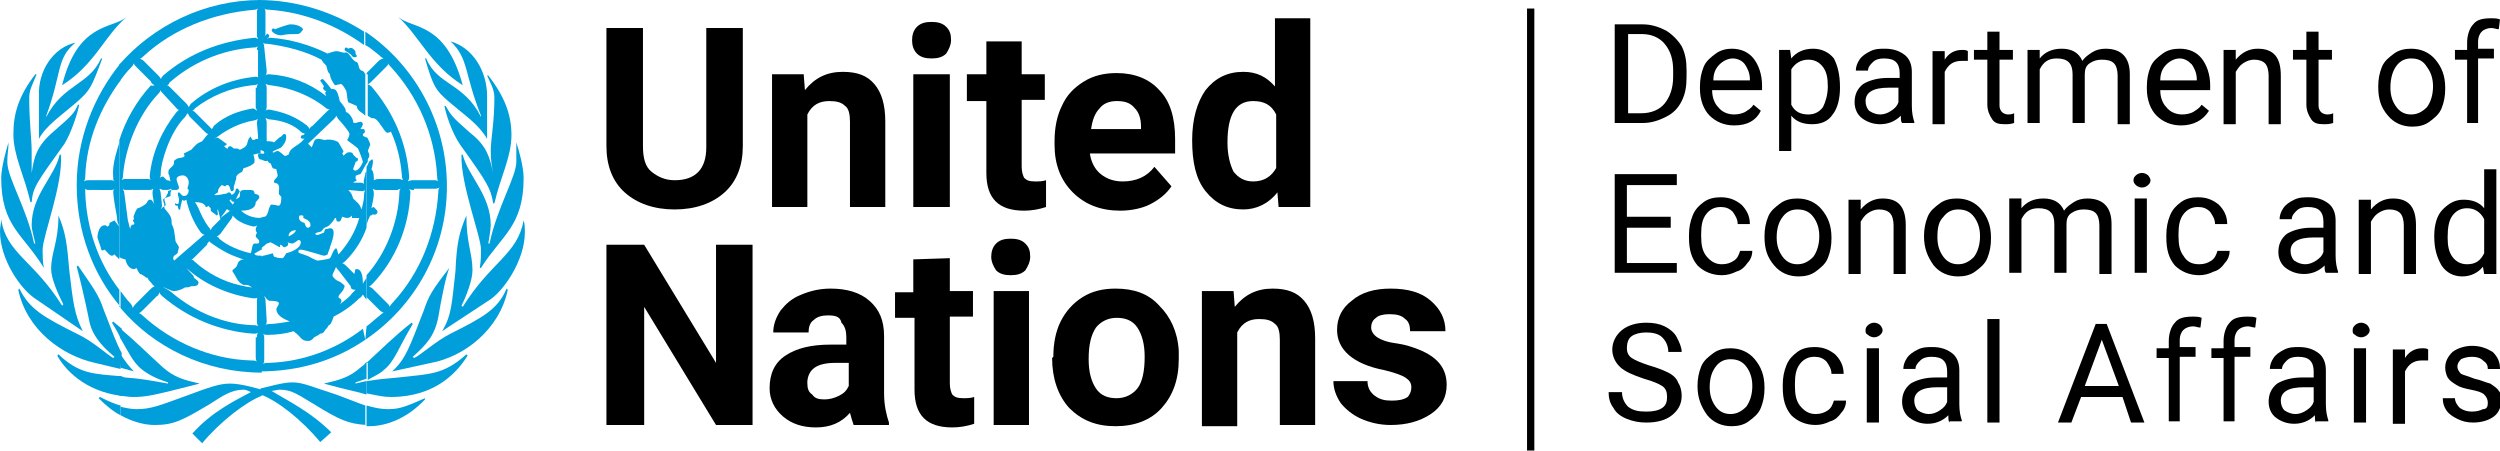 <?xml version="1.0" encoding="utf-8"?>
<!-- Generator: Adobe Illustrator 25.4.1, SVG Export Plug-In . SVG Version: 6.00 Build 0)  -->
<svg version="1.1" id="Layer_1" xmlns="http://www.w3.org/2000/svg" xmlns:xlink="http://www.w3.org/1999/xlink" x="0px" y="0px"
	 viewBox="0 0 205.3 37" style="enable-background:new 0 0 205.3 37;" xml:space="preserve">
<style type="text/css">
	.st0{clip-path:url(#SVGID_00000094585730910400422530000005700779555222687152_);fill:#009EDB;}
	.st1{fill:#009EDB;}
</style>
<g>
	<polygon points="125.4,0.7 126,0.7 126,37 125.4,37 125.4,0.7 	"/>
	<path d="M61,2.3V12c0,1.6-0.5,2.9-1.5,3.8c-1,0.9-2.4,1.4-4.1,1.4c-1.7,0-3.1-0.5-4.1-1.4c-1-0.9-1.5-2.2-1.5-3.8V2.3h3V12
		c0,1,0.2,1.7,0.7,2.1c0.5,0.4,1.1,0.7,1.9,0.7c1.7,0,2.6-0.9,2.6-2.7V2.3H61L61,2.3z"/>
	<path d="M66,6.1l0.1,1.3c0.8-1,1.8-1.5,3.1-1.5c1.2,0,2,0.3,2.6,1c0.6,0.7,0.9,1.7,0.9,3.1V17h-2.9v-7c0-0.6-0.1-1.1-0.4-1.3
		c-0.3-0.3-0.7-0.4-1.3-0.4c-0.8,0-1.4,0.3-1.8,1.1V17h-2.9V6.1H66L66,6.1z"/>
	<path d="M78,17H75V6.1H78V17L78,17z M74.9,3.3c0-0.4,0.1-0.8,0.4-1.1c0.3-0.3,0.7-0.4,1.2-0.4c0.5,0,0.9,0.1,1.2,0.4
		c0.3,0.3,0.4,0.6,0.4,1.1c0,0.4-0.2,0.8-0.4,1.1c-0.3,0.3-0.7,0.4-1.2,0.4c-0.5,0-0.9-0.1-1.2-0.4C75,4.1,74.9,3.7,74.9,3.3
		L74.9,3.3z"/>
	<path d="M83.9,3.4v2.7h1.9v2.1h-1.9v5.5c0,0.4,0.1,0.7,0.2,0.9c0.2,0.2,0.4,0.3,0.9,0.3c0.3,0,0.6,0,0.9-0.1V17
		c-0.6,0.2-1.2,0.3-1.8,0.3c-2.1,0-3.1-1-3.1-3.1V8.3h-1.6V6.1h1.6V3.4H83.9L83.9,3.4z"/>
	<path d="M91.7,8.3c-0.6,0-1.1,0.2-1.4,0.6c-0.4,0.4-0.6,1-0.7,1.7h4.1v-0.2c0-0.7-0.2-1.2-0.5-1.5C92.8,8.4,92.3,8.3,91.7,8.3
		L91.7,8.3z M92,17.3c-1.6,0-2.9-0.5-3.9-1.5c-1-1-1.5-2.3-1.5-3.9v-0.3c0-1.1,0.2-2.1,0.6-2.9c0.4-0.9,1-1.5,1.8-2
		c0.8-0.5,1.7-0.7,2.7-0.7c1.5,0,2.7,0.5,3.5,1.4c0.9,0.9,1.3,2.3,1.3,4v1.2h-7c0.1,0.7,0.4,1.3,0.9,1.7c0.5,0.4,1.1,0.6,1.8,0.6
		c1.1,0,2-0.4,2.6-1.2l1.4,1.6c-0.4,0.6-1,1.1-1.8,1.5C93.8,17.1,92.9,17.3,92,17.3L92,17.3z"/>
	<path d="M100.8,11.7c0,1,0.2,1.8,0.5,2.4c0.4,0.5,0.9,0.8,1.6,0.8c0.9,0,1.5-0.4,1.9-1.1V9.4c-0.4-0.8-1-1.1-1.9-1.1
		C101.5,8.3,100.8,9.4,100.8,11.7L100.8,11.7z M97.9,11.5c0-1.7,0.4-3.1,1.1-4.1c0.8-1,1.8-1.5,3.1-1.5c1.1,0,1.9,0.4,2.6,1.2V1.5
		h2.9v15.5h-2.6l-0.1-1.2c-0.7,0.9-1.7,1.4-2.8,1.4c-1.3,0-2.3-0.5-3.1-1.5C98.2,14.7,97.9,13.3,97.9,11.5L97.9,11.5z"/>
	<polygon points="61.8,34.9 58.8,34.9 52.9,25.2 52.9,34.9 49.8,34.9 49.8,20.1 52.9,20.1 58.8,29.8 58.8,20.1 61.8,20.1 61.8,34.9 
			"/>
	<path d="M67.7,32.8c0.4,0,0.8-0.1,1.2-0.3c0.4-0.2,0.6-0.4,0.8-0.8v-1.9h-1.1c-1.5,0-2.2,0.5-2.3,1.5l0,0.2c0,0.4,0.1,0.7,0.4,0.9
		C66.9,32.7,67.2,32.8,67.7,32.8L67.7,32.8z M70.1,34.9c-0.1-0.3-0.2-0.6-0.3-1c-0.7,0.8-1.6,1.2-2.8,1.2c-1.1,0-2-0.3-2.7-0.9
		c-0.7-0.6-1.1-1.4-1.1-2.3c0-1.2,0.4-2.1,1.3-2.7c0.9-0.6,2.1-0.9,3.7-0.9h1.3v-0.6c0-0.5-0.1-0.9-0.4-1.2C69,26,68.6,25.9,68,25.9
		c-0.5,0-0.9,0.1-1.2,0.4c-0.3,0.2-0.4,0.6-0.4,1h-2.9c0-0.6,0.2-1.2,0.6-1.8c0.4-0.5,0.9-1,1.7-1.3c0.7-0.3,1.5-0.5,2.4-0.5
		c1.3,0,2.4,0.3,3.2,1c0.8,0.7,1.2,1.6,1.2,2.9v4.7c0,1,0.2,1.8,0.4,2.4v0.2L70.1,34.9L70.1,34.9L70.1,34.9z"/>
	<path d="M78,21.2v2.7h1.9v2.1H78v5.5c0,0.4,0.1,0.7,0.2,0.9c0.2,0.2,0.4,0.3,0.9,0.3c0.3,0,0.6,0,0.9-0.1v2.2
		c-0.6,0.2-1.2,0.3-1.8,0.3c-2.1,0-3.1-1-3.1-3.1v-5.9h-1.6v-2.1H75v-2.7L78,21.2L78,21.2L78,21.2z"/>
	<path d="M84.5,34.9h-2.9V23.9h2.9V34.9L84.5,34.9z M81.4,21.1c0-0.4,0.1-0.8,0.4-1.1c0.3-0.3,0.7-0.4,1.2-0.4
		c0.5,0,0.9,0.1,1.2,0.4c0.3,0.3,0.4,0.6,0.4,1.1c0,0.4-0.2,0.8-0.4,1.1c-0.3,0.3-0.7,0.4-1.2,0.4c-0.5,0-0.9-0.1-1.2-0.4
		C81.6,21.9,81.4,21.5,81.4,21.1L81.4,21.1z"/>
	<path d="M89.4,29.5c0,1,0.2,1.8,0.6,2.4c0.4,0.6,1,0.8,1.7,0.8c0.7,0,1.3-0.3,1.7-0.8c0.4-0.5,0.6-1.4,0.6-2.6c0-1-0.2-1.8-0.6-2.4
		c-0.4-0.6-1-0.8-1.7-0.8c-0.7,0-1.3,0.3-1.7,0.8C89.6,27.5,89.4,28.3,89.4,29.5L89.4,29.5z M86.5,29.3c0-1.1,0.2-2.1,0.6-2.9
		c0.4-0.8,1-1.5,1.8-2c0.8-0.5,1.7-0.7,2.7-0.7c1.5,0,2.7,0.4,3.6,1.4c0.9,0.9,1.5,2.1,1.6,3.7l0,0.7c0,1.7-0.5,3-1.4,4
		c-0.9,1-2.2,1.5-3.8,1.5c-1.6,0-2.8-0.5-3.8-1.5c-0.9-1-1.4-2.4-1.4-4.1L86.5,29.3L86.5,29.3L86.5,29.3z"/>
	<path d="M101.3,23.9l0.1,1.3c0.8-1,1.8-1.5,3.1-1.5c1.2,0,2,0.3,2.6,1c0.6,0.7,0.9,1.7,0.9,3.1v7.1h-2.9v-7c0-0.6-0.1-1.1-0.4-1.3
		c-0.3-0.3-0.7-0.4-1.3-0.4c-0.8,0-1.4,0.3-1.8,1.1v7.7h-2.9V23.9L101.3,23.9L101.3,23.9L101.3,23.9z"/>
	<path d="M115.9,31.8c0-0.4-0.2-0.6-0.5-0.8c-0.3-0.2-0.9-0.4-1.7-0.6c-2.6-0.5-3.9-1.7-3.9-3.3c0-1,0.4-1.8,1.2-2.4
		c0.8-0.7,1.9-1,3.2-1c1.4,0,2.5,0.3,3.3,1c0.8,0.7,1.2,1.5,1.2,2.5h-2.9c0-0.4-0.1-0.8-0.4-1c-0.3-0.3-0.7-0.4-1.3-0.4
		c-0.5,0-0.9,0.1-1.1,0.3c-0.3,0.2-0.4,0.5-0.4,0.8c0,0.3,0.2,0.6,0.5,0.8c0.3,0.2,0.8,0.4,1.6,0.5c0.7,0.1,1.3,0.3,1.8,0.5
		c1.5,0.6,2.3,1.5,2.3,2.9c0,1-0.4,1.8-1.3,2.4c-0.9,0.6-2,0.9-3.3,0.9c-0.9,0-1.7-0.2-2.4-0.5c-0.7-0.3-1.3-0.8-1.7-1.3
		c-0.4-0.6-0.6-1.2-0.6-1.8h2.8c0,0.5,0.2,0.9,0.6,1.2c0.4,0.3,0.8,0.4,1.4,0.4c0.6,0,1-0.1,1.3-0.3
		C115.7,32.5,115.9,32.2,115.9,31.8L115.9,31.8z"/>
	<path d="M133.7,2.9v6.4h1.1c0.8,0,1.5-0.3,1.9-0.8s0.7-1.2,0.7-2.2V5.8c0-0.9-0.2-1.6-0.7-2.2c-0.4-0.5-1.1-0.8-1.8-0.8H133.7
		L133.7,2.9z M132.6,10.1V2h2.3c0.7,0,1.3,0.2,1.9,0.5c0.5,0.3,1,0.8,1.3,1.3c0.3,0.6,0.4,1.2,0.4,2v0.5c0,0.8-0.1,1.4-0.4,2
		c-0.3,0.6-0.7,1-1.3,1.3c-0.6,0.3-1.2,0.5-1.9,0.5H132.6L132.6,10.1z"/>
	<path d="M142.3,4.8c-0.4,0-0.8,0.2-1.1,0.5c-0.3,0.3-0.5,0.7-0.5,1.3h3V6.5c0-0.5-0.2-0.9-0.4-1.2C143.1,5,142.7,4.8,142.3,4.8
		L142.3,4.8z M142.4,10.3c-0.8,0-1.5-0.3-2-0.8c-0.5-0.5-0.8-1.3-0.8-2.2V7.1c0-0.6,0.1-1.1,0.3-1.6c0.2-0.5,0.6-0.8,1-1.1
		c0.4-0.3,0.9-0.4,1.3-0.4c0.8,0,1.4,0.3,1.8,0.8c0.4,0.5,0.7,1.3,0.7,2.2v0.4h-4.1c0,0.6,0.2,1.1,0.5,1.4c0.3,0.4,0.8,0.6,1.3,0.6
		c0.4,0,0.7-0.1,0.9-0.2c0.3-0.2,0.5-0.3,0.7-0.6l0.6,0.5C144.2,9.9,143.5,10.3,142.4,10.3L142.4,10.3z"/>
	<path d="M150.1,7.1c0-0.7-0.1-1.2-0.4-1.6c-0.3-0.4-0.7-0.6-1.2-0.6c-0.6,0-1.1,0.3-1.4,0.8v2.9c0.3,0.6,0.8,0.8,1.4,0.8
		c0.5,0,0.9-0.2,1.2-0.6C149.9,8.4,150.1,7.8,150.1,7.1L150.1,7.1z M151.1,7.2c0,0.9-0.2,1.7-0.6,2.2c-0.4,0.6-1,0.8-1.7,0.8
		c-0.7,0-1.3-0.2-1.7-0.7v2.9h-1V4.1h0.9l0.1,0.7c0.4-0.5,1-0.8,1.8-0.8c0.7,0,1.3,0.3,1.7,0.8C150.9,5.4,151.1,6.1,151.1,7.2
		L151.1,7.2L151.1,7.2L151.1,7.2z"/>
	<path d="M154.4,9.4c0.3,0,0.6-0.1,0.9-0.3c0.3-0.2,0.5-0.4,0.6-0.7V7.2h-0.8c-1.3,0-1.9,0.4-1.9,1.1c0,0.3,0.1,0.6,0.3,0.8
		C153.8,9.3,154.1,9.4,154.4,9.4L154.4,9.4z M156.2,10.1c-0.1-0.1-0.1-0.3-0.1-0.6c-0.5,0.5-1.1,0.7-1.7,0.7c-0.6,0-1.1-0.2-1.5-0.5
		c-0.4-0.3-0.6-0.8-0.6-1.3c0-0.6,0.2-1.1,0.7-1.5c0.5-0.3,1.2-0.5,2-0.5h1V6c0-0.4-0.1-0.7-0.3-0.9c-0.2-0.2-0.5-0.3-1-0.3
		c-0.4,0-0.7,0.1-0.9,0.3c-0.2,0.2-0.4,0.4-0.4,0.7h-1c0-0.3,0.1-0.6,0.3-0.9c0.2-0.3,0.5-0.5,0.9-0.7c0.4-0.2,0.8-0.2,1.2-0.2
		c0.7,0,1.2,0.2,1.6,0.5c0.4,0.3,0.6,0.8,0.6,1.4v2.8c0,0.6,0.1,1,0.2,1.3v0.1L156.2,10.1L156.2,10.1L156.2,10.1z"/>
	<path d="M161.6,5c-0.2,0-0.3,0-0.5,0c-0.7,0-1.1,0.3-1.4,0.9v4.3h-1v-6h1l0,0.7c0.3-0.5,0.8-0.8,1.4-0.8c0.2,0,0.4,0,0.5,0.1V5
		L161.6,5L161.6,5z"/>
	<path d="M164.2,2.6v1.5h1.1v0.8h-1.1v3.8c0,0.2,0.1,0.4,0.2,0.5c0.1,0.1,0.3,0.2,0.5,0.2c0.1,0,0.3,0,0.5-0.1v0.8
		c-0.3,0.1-0.5,0.1-0.8,0.1c-0.5,0-0.8-0.1-1-0.4c-0.2-0.3-0.4-0.7-0.4-1.2V4.9h-1.1V4.1h1.1V2.6H164.2L164.2,2.6z"/>
	<path d="M167.5,4.1l0,0.7c0.4-0.5,1-0.8,1.8-0.8c0.8,0,1.4,0.3,1.7,1c0.2-0.3,0.5-0.5,0.8-0.7c0.3-0.2,0.7-0.3,1.1-0.3
		c1.3,0,2,0.7,2,2.1v4.1h-1v-4c0-0.4-0.1-0.8-0.3-1c-0.2-0.2-0.5-0.3-1-0.3c-0.4,0-0.7,0.1-1,0.3s-0.4,0.5-0.4,0.9v4h-1v-4
		c0-0.9-0.4-1.3-1.3-1.3c-0.7,0-1.1,0.3-1.4,0.9v4.4h-1V4.1H167.5L167.5,4.1z"/>
	<path d="M179,4.8c-0.4,0-0.8,0.2-1.1,0.5c-0.3,0.3-0.5,0.7-0.5,1.3h3V6.5c0-0.5-0.2-0.9-0.4-1.2C179.7,5,179.4,4.8,179,4.8L179,4.8
		z M179.1,10.3c-0.8,0-1.5-0.3-2-0.8c-0.5-0.5-0.8-1.3-0.8-2.2V7.1c0-0.6,0.1-1.1,0.3-1.6c0.2-0.5,0.6-0.8,1-1.1
		C178,4.1,178.5,4,179,4c0.8,0,1.4,0.3,1.8,0.8c0.4,0.5,0.7,1.3,0.7,2.2v0.4h-4.1c0,0.6,0.2,1.1,0.5,1.4c0.3,0.4,0.8,0.6,1.3,0.6
		c0.4,0,0.7-0.1,0.9-0.2c0.3-0.2,0.5-0.3,0.7-0.6l0.6,0.5C180.9,9.9,180.1,10.3,179.1,10.3L179.1,10.3z"/>
	<path d="M183.6,4.1l0,0.8c0.5-0.6,1.1-0.9,1.8-0.9c1.3,0,1.9,0.7,1.9,2.2v4h-1v-4c0-0.4-0.1-0.8-0.3-1c-0.2-0.2-0.5-0.3-0.9-0.3
		c-0.3,0-0.6,0.1-0.9,0.3c-0.3,0.2-0.4,0.4-0.6,0.7v4.3h-1V4.1H183.6L183.6,4.1z"/>
	<path d="M190.4,2.6v1.5h1.1v0.8h-1.1v3.8c0,0.2,0.1,0.4,0.2,0.5c0.1,0.1,0.3,0.2,0.5,0.2c0.1,0,0.3,0,0.5-0.1v0.8
		c-0.3,0.1-0.5,0.1-0.8,0.1c-0.5,0-0.8-0.1-1-0.4c-0.2-0.3-0.4-0.7-0.4-1.2V4.9h-1.1V4.1h1.1V2.6H190.4L190.4,2.6z"/>
	<path d="M196.3,7.2c0,0.7,0.2,1.2,0.5,1.6c0.3,0.4,0.7,0.6,1.2,0.6c0.5,0,0.9-0.2,1.3-0.6c0.3-0.4,0.5-1,0.5-1.7
		c0-0.7-0.2-1.2-0.5-1.6C199,5,198.6,4.8,198,4.8c-0.5,0-0.9,0.2-1.2,0.6C196.5,5.8,196.3,6.4,196.3,7.2L196.3,7.2z M195.3,7.1
		c0-0.6,0.1-1.1,0.3-1.6c0.2-0.5,0.6-0.8,1-1.1C197,4.1,197.5,4,198,4c0.8,0,1.5,0.3,2,0.9c0.5,0.6,0.8,1.3,0.8,2.3v0.1
		c0,0.6-0.1,1.1-0.3,1.6c-0.2,0.5-0.6,0.8-1,1.1c-0.4,0.3-0.9,0.4-1.4,0.4c-0.8,0-1.5-0.3-2-0.9C195.5,8.8,195.3,8.1,195.3,7.1
		L195.3,7.1L195.3,7.1L195.3,7.1z"/>
	<path d="M202.6,10.1V4.9h-1V4.1h1V3.5c0-0.6,0.2-1.2,0.5-1.5c0.3-0.4,0.8-0.5,1.5-0.5c0.2,0,0.5,0,0.7,0.1l-0.1,0.8
		c-0.2,0-0.4-0.1-0.6-0.1c-0.3,0-0.6,0.1-0.8,0.3c-0.2,0.2-0.3,0.5-0.3,0.8v0.6h1.3v0.8h-1.3v5.3H202.6L202.6,10.1z"/>
	<polygon points="137.2,18.7 133.6,18.7 133.6,21.6 137.7,21.6 137.7,22.4 132.6,22.4 132.6,14.3 137.7,14.3 137.7,15.2 133.6,15.2 
		133.6,17.8 137.2,17.8 137.2,18.7 137.2,18.7 	"/>
	<path d="M141.4,21.7c0.4,0,0.7-0.1,1-0.3c0.3-0.2,0.4-0.5,0.5-0.8h1c0,0.3-0.1,0.7-0.4,1c-0.2,0.3-0.5,0.6-0.9,0.7
		c-0.4,0.2-0.8,0.3-1.2,0.3c-0.8,0-1.5-0.3-2-0.8c-0.5-0.6-0.7-1.3-0.7-2.3v-0.2c0-0.6,0.1-1.1,0.3-1.6c0.2-0.5,0.5-0.8,0.9-1.1
		c0.4-0.3,0.9-0.4,1.4-0.4c0.7,0,1.2,0.2,1.7,0.6c0.4,0.4,0.7,0.9,0.7,1.6h-1c0-0.4-0.2-0.7-0.4-1c-0.3-0.3-0.6-0.4-1-0.4
		c-0.5,0-0.9,0.2-1.2,0.6c-0.3,0.4-0.4,0.9-0.4,1.6v0.2c0,0.7,0.1,1.2,0.4,1.6C140.5,21.5,140.9,21.7,141.4,21.7L141.4,21.7z"/>
	<path d="M145.9,19.5c0,0.7,0.2,1.2,0.5,1.6c0.3,0.4,0.7,0.6,1.2,0.6c0.5,0,0.9-0.2,1.3-0.6c0.3-0.4,0.5-1,0.5-1.7
		c0-0.7-0.2-1.2-0.5-1.6c-0.3-0.4-0.7-0.6-1.3-0.6c-0.5,0-0.9,0.2-1.2,0.6C146.1,18.2,145.9,18.7,145.9,19.5L145.9,19.5z
		 M144.9,19.4c0-0.6,0.1-1.1,0.3-1.6c0.2-0.5,0.6-0.8,1-1.1c0.4-0.3,0.9-0.4,1.4-0.4c0.8,0,1.5,0.3,2,0.9c0.5,0.6,0.8,1.3,0.8,2.3
		v0.1c0,0.6-0.1,1.1-0.3,1.6c-0.2,0.5-0.6,0.8-1,1.1c-0.4,0.3-0.9,0.4-1.4,0.4c-0.8,0-1.5-0.3-2-0.9
		C145.1,21.1,144.9,20.4,144.9,19.4L144.9,19.4L144.9,19.4L144.9,19.4z"/>
	<path d="M152.8,16.4l0,0.8c0.5-0.6,1.1-0.9,1.8-0.9c1.3,0,1.9,0.7,1.9,2.2v4h-1v-4c0-0.4-0.1-0.8-0.3-1c-0.2-0.2-0.5-0.3-0.9-0.3
		c-0.3,0-0.6,0.1-0.9,0.3c-0.3,0.2-0.4,0.4-0.6,0.7v4.3h-1v-6.1H152.8L152.8,16.4z"/>
	<path d="M159.1,19.5c0,0.7,0.2,1.2,0.5,1.6c0.3,0.4,0.7,0.6,1.2,0.6c0.5,0,0.9-0.2,1.3-0.6c0.3-0.4,0.5-1,0.5-1.7
		c0-0.7-0.2-1.2-0.5-1.6c-0.3-0.4-0.7-0.6-1.3-0.6c-0.5,0-0.9,0.2-1.2,0.6C159.2,18.2,159.1,18.7,159.1,19.5L159.1,19.5z M158,19.4
		c0-0.6,0.1-1.1,0.3-1.6c0.2-0.5,0.6-0.8,1-1.1c0.4-0.3,0.9-0.4,1.4-0.4c0.8,0,1.5,0.3,2,0.9c0.5,0.6,0.8,1.3,0.8,2.3v0.1
		c0,0.6-0.1,1.1-0.3,1.6c-0.2,0.5-0.6,0.8-1,1.1c-0.4,0.3-0.9,0.4-1.4,0.4c-0.8,0-1.5-0.3-2-0.9C158.3,21.1,158,20.4,158,19.4
		L158,19.4L158,19.4L158,19.4z"/>
	<path d="M166,16.4l0,0.7c0.4-0.5,1-0.8,1.8-0.8c0.8,0,1.4,0.3,1.7,1c0.2-0.3,0.5-0.5,0.8-0.7c0.3-0.2,0.7-0.3,1.1-0.3
		c1.3,0,2,0.7,2,2.1v4.1h-1v-4c0-0.4-0.1-0.8-0.3-1c-0.2-0.2-0.5-0.3-1-0.3c-0.4,0-0.7,0.1-1,0.3c-0.3,0.2-0.4,0.5-0.4,0.9v4h-1v-4
		c0-0.9-0.4-1.3-1.3-1.3c-0.7,0-1.1,0.3-1.4,0.9v4.4h-1v-6.1H166L166,16.4z"/>
	<path d="M176.3,22.4h-1v-6.1h1V22.4L176.3,22.4z M175.2,14.8c0-0.2,0.1-0.3,0.2-0.4c0.1-0.1,0.3-0.2,0.5-0.2c0.2,0,0.4,0.1,0.5,0.2
		c0.1,0.1,0.2,0.3,0.2,0.4c0,0.2-0.1,0.3-0.2,0.4c-0.1,0.1-0.3,0.2-0.5,0.2c-0.2,0-0.4-0.1-0.5-0.2C175.3,15.1,175.2,15,175.2,14.8
		L175.2,14.8z"/>
	<path d="M180.6,21.7c0.4,0,0.7-0.1,1-0.3c0.3-0.2,0.4-0.5,0.5-0.8h1c0,0.3-0.1,0.7-0.4,1c-0.2,0.3-0.5,0.6-0.9,0.7
		c-0.4,0.2-0.8,0.3-1.2,0.3c-0.8,0-1.5-0.3-2-0.8c-0.5-0.6-0.7-1.3-0.7-2.3v-0.2c0-0.6,0.1-1.1,0.3-1.6c0.2-0.5,0.5-0.8,0.9-1.1
		c0.4-0.3,0.9-0.4,1.4-0.4c0.7,0,1.2,0.2,1.7,0.6c0.4,0.4,0.7,0.9,0.7,1.6h-1c0-0.4-0.2-0.7-0.4-1c-0.3-0.3-0.6-0.4-1-0.4
		c-0.5,0-0.9,0.2-1.2,0.6c-0.3,0.4-0.4,0.9-0.4,1.6v0.2c0,0.7,0.1,1.2,0.4,1.6C179.6,21.5,180,21.7,180.6,21.7L180.6,21.7z"/>
	<path d="M189.3,21.7c0.3,0,0.6-0.1,0.9-0.3c0.3-0.2,0.5-0.4,0.6-0.7v-1.2h-0.8c-1.3,0-1.9,0.4-1.9,1.1c0,0.3,0.1,0.6,0.3,0.8
		C188.7,21.6,189,21.7,189.3,21.7L189.3,21.7z M191,22.4c-0.1-0.1-0.1-0.3-0.1-0.6c-0.5,0.5-1.1,0.7-1.7,0.7c-0.6,0-1.1-0.2-1.5-0.5
		c-0.4-0.3-0.6-0.8-0.6-1.3c0-0.6,0.2-1.1,0.7-1.5c0.5-0.3,1.2-0.5,2-0.5h1v-0.5c0-0.4-0.1-0.7-0.3-0.9c-0.2-0.2-0.5-0.3-1-0.3
		c-0.4,0-0.7,0.1-0.9,0.3c-0.2,0.2-0.4,0.4-0.4,0.7h-1c0-0.3,0.1-0.6,0.3-0.9c0.2-0.3,0.5-0.5,0.9-0.7c0.4-0.2,0.8-0.2,1.2-0.2
		c0.7,0,1.2,0.2,1.6,0.5c0.4,0.3,0.6,0.8,0.6,1.4V21c0,0.6,0.1,1,0.2,1.3v0.1H191L191,22.4z"/>
	<path d="M194.7,16.4l0,0.8c0.5-0.6,1.1-0.9,1.8-0.9c1.3,0,1.9,0.7,1.9,2.2v4h-1v-4c0-0.4-0.1-0.8-0.3-1c-0.2-0.2-0.5-0.3-0.9-0.3
		c-0.3,0-0.6,0.1-0.9,0.3c-0.3,0.2-0.4,0.4-0.6,0.7v4.3h-1v-6.1H194.7L194.7,16.4z"/>
	<path d="M201,19.5c0,0.7,0.1,1.2,0.4,1.6c0.3,0.4,0.7,0.6,1.2,0.6c0.7,0,1.1-0.3,1.4-0.9V18c-0.3-0.6-0.8-0.9-1.4-0.9
		c-0.5,0-0.9,0.2-1.2,0.6C201.1,18.1,201,18.7,201,19.5L201,19.5z M199.9,19.4c0-0.9,0.2-1.7,0.7-2.2s1-0.8,1.7-0.8
		c0.7,0,1.3,0.2,1.7,0.7v-3.2h1v8.6h-1l-0.1-0.6c-0.4,0.5-1,0.8-1.7,0.8c-0.7,0-1.3-0.3-1.7-0.9C200.1,21.1,199.9,20.4,199.9,19.4
		L199.9,19.4L199.9,19.4z"/>
	<path d="M135,31.1c-0.9-0.3-1.6-0.6-2-1c-0.4-0.4-0.6-0.9-0.6-1.4c0-0.6,0.3-1.2,0.8-1.6c0.5-0.4,1.2-0.6,2-0.6
		c0.6,0,1.1,0.1,1.5,0.3c0.4,0.2,0.8,0.5,1,0.9c0.2,0.4,0.4,0.8,0.4,1.2h-1.1c0-0.5-0.2-0.9-0.5-1.2c-0.3-0.3-0.8-0.4-1.3-0.4
		c-0.5,0-0.9,0.1-1.2,0.3c-0.3,0.2-0.4,0.6-0.4,1c0,0.3,0.1,0.6,0.4,0.8c0.3,0.2,0.8,0.4,1.4,0.6c0.7,0.2,1.2,0.4,1.6,0.6
		c0.4,0.2,0.7,0.5,0.8,0.8c0.2,0.3,0.3,0.7,0.3,1.1c0,0.7-0.3,1.2-0.8,1.6c-0.5,0.4-1.2,0.6-2.1,0.6c-0.6,0-1.1-0.1-1.6-0.3
		c-0.5-0.2-0.9-0.5-1.1-0.9c-0.3-0.4-0.4-0.8-0.4-1.3h1.1c0,0.5,0.2,0.9,0.5,1.2c0.4,0.3,0.8,0.4,1.5,0.4c0.6,0,1-0.1,1.3-0.3
		c0.3-0.2,0.4-0.5,0.4-0.9c0-0.4-0.1-0.7-0.4-0.9C136.2,31.5,135.7,31.3,135,31.1L135,31.1z"/>
	<path d="M140.4,31.8c0,0.7,0.2,1.2,0.5,1.6c0.3,0.4,0.7,0.6,1.2,0.6c0.5,0,0.9-0.2,1.3-0.6c0.3-0.4,0.5-1,0.5-1.7
		c0-0.7-0.2-1.2-0.5-1.6c-0.3-0.4-0.7-0.6-1.3-0.6c-0.5,0-0.9,0.2-1.2,0.6C140.6,30.5,140.4,31,140.4,31.8L140.4,31.8z M139.4,31.7
		c0-0.6,0.1-1.1,0.3-1.6c0.2-0.5,0.6-0.8,1-1.1c0.4-0.3,0.9-0.4,1.4-0.4c0.8,0,1.5,0.3,2,0.9c0.5,0.6,0.8,1.3,0.8,2.3v0.1
		c0,0.6-0.1,1.1-0.3,1.6c-0.2,0.5-0.6,0.8-1,1.1c-0.4,0.3-0.9,0.4-1.4,0.4c-0.8,0-1.5-0.3-2-0.9C139.7,33.4,139.4,32.7,139.4,31.7
		L139.4,31.7L139.4,31.7L139.4,31.7z"/>
	<path d="M149.1,34c0.4,0,0.7-0.1,1-0.3c0.3-0.2,0.4-0.5,0.5-0.8h1c0,0.3-0.1,0.7-0.4,1c-0.2,0.3-0.5,0.6-0.9,0.7
		c-0.4,0.2-0.8,0.3-1.2,0.3c-0.8,0-1.5-0.3-2-0.8c-0.5-0.6-0.7-1.3-0.7-2.3v-0.2c0-0.6,0.1-1.1,0.3-1.6c0.2-0.5,0.5-0.8,0.9-1.1
		c0.4-0.3,0.9-0.4,1.4-0.4c0.7,0,1.2,0.2,1.7,0.6c0.4,0.4,0.7,0.9,0.7,1.6h-1c0-0.4-0.2-0.7-0.4-1c-0.3-0.3-0.6-0.4-1-0.4
		c-0.5,0-0.9,0.2-1.2,0.6c-0.3,0.4-0.4,0.9-0.4,1.6v0.2c0,0.7,0.1,1.2,0.4,1.6C148.2,33.8,148.6,34,149.1,34L149.1,34z"/>
	<path d="M154.3,34.7h-1v-6.1h1V34.7L154.3,34.7z M153.2,27.1c0-0.2,0.1-0.3,0.2-0.4c0.1-0.1,0.3-0.2,0.5-0.2c0.2,0,0.4,0.1,0.5,0.2
		c0.1,0.1,0.2,0.3,0.2,0.4c0,0.2-0.1,0.3-0.2,0.4c-0.1,0.1-0.3,0.2-0.5,0.2c-0.2,0-0.4-0.1-0.5-0.2
		C153.2,27.4,153.2,27.3,153.2,27.1L153.2,27.1z"/>
	<path d="M158.4,34c0.3,0,0.6-0.1,0.9-0.3c0.3-0.2,0.5-0.4,0.6-0.7v-1.2h-0.8c-1.3,0-1.9,0.4-1.9,1.1c0,0.3,0.1,0.6,0.3,0.8
		C157.8,33.9,158.1,34,158.4,34L158.4,34z M160.1,34.7c-0.1-0.1-0.1-0.3-0.1-0.6c-0.5,0.5-1.1,0.7-1.7,0.7c-0.6,0-1.1-0.2-1.5-0.5
		c-0.4-0.3-0.6-0.8-0.6-1.3c0-0.6,0.2-1.1,0.7-1.5c0.5-0.3,1.2-0.5,2-0.5h1v-0.5c0-0.4-0.1-0.7-0.3-0.9c-0.2-0.2-0.5-0.3-1-0.3
		c-0.4,0-0.7,0.1-0.9,0.3c-0.2,0.2-0.4,0.4-0.4,0.7h-1c0-0.3,0.1-0.6,0.3-0.9c0.2-0.3,0.5-0.5,0.9-0.7c0.4-0.2,0.8-0.2,1.2-0.2
		c0.7,0,1.2,0.2,1.6,0.5c0.4,0.3,0.6,0.8,0.6,1.4v2.8c0,0.6,0.1,1,0.2,1.3v0.1H160.1L160.1,34.7z"/>
	<polygon points="164.2,34.7 163.2,34.7 163.2,26.2 164.2,26.2 164.2,34.7 	"/>
	<path d="M171.2,31.7h2.8l-1.4-3.8L171.2,31.7L171.2,31.7z M174.3,32.6h-3.4l-0.8,2.1H169l3.1-8.1h0.9l3.1,8.1h-1.1L174.3,32.6
		L174.3,32.6z"/>
	<path d="M178.1,34.7v-5.3h-1v-0.8h1v-0.6c0-0.6,0.2-1.2,0.5-1.5c0.3-0.4,0.8-0.5,1.5-0.5c0.2,0,0.5,0,0.7,0.1l-0.1,0.8
		c-0.2,0-0.4-0.1-0.6-0.1c-0.3,0-0.6,0.1-0.8,0.3c-0.2,0.2-0.3,0.5-0.3,0.8v0.6h1.3v0.8h-1.3v5.3H178.1L178.1,34.7z"/>
	<path d="M182.6,34.7v-5.3h-1v-0.8h1v-0.6c0-0.6,0.2-1.2,0.5-1.5c0.3-0.4,0.8-0.5,1.5-0.5c0.2,0,0.5,0,0.7,0.1l-0.1,0.8
		c-0.2,0-0.4-0.1-0.6-0.1c-0.3,0-0.6,0.1-0.8,0.3c-0.2,0.2-0.3,0.5-0.3,0.8v0.6h1.3v0.8h-1.3v5.3H182.6L182.6,34.7z"/>
	<path d="M188.5,34c0.3,0,0.6-0.1,0.9-0.3c0.3-0.2,0.5-0.4,0.6-0.7v-1.2h-0.8c-1.3,0-1.9,0.4-1.9,1.1c0,0.3,0.1,0.6,0.3,0.8
		C187.9,33.9,188.2,34,188.5,34L188.5,34z M190.2,34.7c-0.1-0.1-0.1-0.3-0.1-0.6c-0.5,0.5-1.1,0.7-1.7,0.7c-0.6,0-1.1-0.2-1.5-0.5
		c-0.4-0.3-0.6-0.8-0.6-1.3c0-0.6,0.2-1.1,0.7-1.5c0.5-0.3,1.2-0.5,2-0.5h1v-0.5c0-0.4-0.1-0.7-0.3-0.9c-0.2-0.2-0.5-0.3-1-0.3
		c-0.4,0-0.7,0.1-0.9,0.3c-0.2,0.2-0.4,0.4-0.4,0.7h-1c0-0.3,0.1-0.6,0.3-0.9c0.2-0.3,0.5-0.5,0.9-0.7c0.4-0.2,0.8-0.2,1.2-0.2
		c0.7,0,1.2,0.2,1.6,0.5c0.4,0.3,0.6,0.8,0.6,1.4v2.8c0,0.6,0.1,1,0.2,1.3v0.1H190.2L190.2,34.7z"/>
	<path d="M194.3,34.7h-1v-6.1h1V34.7L194.3,34.7z M193.2,27.1c0-0.2,0.1-0.3,0.2-0.4c0.1-0.1,0.3-0.2,0.5-0.2c0.2,0,0.4,0.1,0.5,0.2
		c0.1,0.1,0.2,0.3,0.2,0.4c0,0.2-0.1,0.3-0.2,0.4c-0.1,0.1-0.3,0.2-0.5,0.2c-0.2,0-0.4-0.1-0.5-0.2
		C193.2,27.4,193.2,27.3,193.2,27.1L193.2,27.1z"/>
	<path d="M199.4,29.6c-0.2,0-0.3,0-0.5,0c-0.7,0-1.1,0.3-1.4,0.9v4.3h-1v-6.1h1l0,0.7c0.3-0.5,0.8-0.8,1.4-0.8c0.2,0,0.4,0,0.5,0.1
		V29.6L199.4,29.6L199.4,29.6z"/>
	<path d="M204.3,33.1c0-0.3-0.1-0.5-0.3-0.7c-0.2-0.2-0.6-0.3-1.1-0.4c-0.5-0.1-0.9-0.2-1.2-0.4c-0.3-0.2-0.5-0.3-0.7-0.6
		c-0.1-0.2-0.2-0.5-0.2-0.8c0-0.5,0.2-0.9,0.6-1.3c0.4-0.3,1-0.5,1.6-0.5c0.7,0,1.2,0.2,1.7,0.5c0.4,0.4,0.6,0.8,0.6,1.4h-1
		c0-0.3-0.1-0.5-0.4-0.7c-0.2-0.2-0.5-0.3-0.9-0.3c-0.4,0-0.7,0.1-0.9,0.2c-0.2,0.2-0.3,0.4-0.3,0.6c0,0.2,0.1,0.4,0.3,0.6
		c0.2,0.1,0.6,0.2,1.1,0.4c0.5,0.1,0.9,0.3,1.3,0.4c0.3,0.2,0.6,0.4,0.7,0.6c0.2,0.2,0.2,0.5,0.2,0.8c0,0.5-0.2,1-0.6,1.3
		c-0.4,0.3-1,0.5-1.7,0.5c-0.5,0-0.9-0.1-1.3-0.3c-0.4-0.2-0.7-0.4-0.9-0.7c-0.2-0.3-0.3-0.6-0.3-1h1c0,0.3,0.2,0.6,0.4,0.8
		c0.3,0.2,0.6,0.3,1,0.3c0.4,0,0.7-0.1,0.9-0.2C204.2,33.6,204.3,33.4,204.3,33.1L204.3,33.1z"/>
	<g>
		<defs>
			<rect id="SVGID_1_" x="0" y="0" width="205.3" height="37"/>
		</defs>
		<clipPath id="SVGID_00000116203553082013956570000003329718918063134859_">
			<use xlink:href="#SVGID_1_"  style="overflow:visible;"/>
		</clipPath>
		<path style="clip-path:url(#SVGID_00000116203553082013956570000003329718918063134859_);fill:#009EDB;" d="M9.9,27.8
			c-0.1-0.3-0.4-0.8-0.7-1.3l0.1-0.1c0.2,0.2,0.5,0.4,0.7,0.6V27.8L9.9,27.8z M9.9,34.1c-0.6-0.3-1.2-0.8-1.8-1.4l0.1-0.1
			c0.8,0.4,1.3,0.6,1.7,0.7V34.1L9.9,34.1z M9.9,25.2c-2.3-2.7-3.6-6.2-3.6-10c0-3.8,1.4-7.3,3.6-10v1.4C8.2,8.9,7.1,11.6,7,14.5
			c0,0.1,0,0.2-0.1,0.4c0.1-0.1,0.3-0.1,0.4-0.1h1.8c0.1,0,0.2,0,0.3,0.1c-0.1-0.1-0.1-0.2-0.1-0.3c-0.1-1,0.2-1.9,0.5-2.9v9.6
			c-0.2-0.2-0.4-0.4-0.5-0.5H9.4c0,0.1-0.1,0.2-0.2,0.2c-0.2,0-0.3-0.2-0.6-0.5c-0.2,0.1-0.3,0.1-0.3-0.1L8,19.5c0-0.2,0.1-1,0.6-1
			c0.1,0,0.1,0,0.2,0.1C8.9,18.6,9,18.5,9,18.3l0.4-0.2l0.3,0.4c0.1,0.1,0.1,0.1,0.1,0.1c-0.1-0.2-0.2-0.4-0.2-0.8
			c-0.1-0.5-0.3-1.7-0.3-2c0-0.1,0-0.2,0.1-0.3c-0.1,0.1-0.2,0.1-0.3,0.1H7.3c-0.1,0-0.2,0-0.3-0.1C7,15.7,7,15.7,7,15.8
			c0.1,3,1.1,5.8,2.8,8V25.2L9.9,25.2z M10.4,1.4C8.6,2.9,7.8,5.3,5.1,7C6.4,1.8,9.2,2.4,10.4,1.4L10.4,1.4L10.4,1.4z M9.9,32.5
			c-3-0.4-4.6-2.2-5.2-3.3l0.1-0.1c1.7,1.6,2.8,1.6,5.2,1.8V32.5L9.9,32.5z M6.2,3.5C4.6,4.8,5.1,6,3.8,9.5v0.1
			c1.4-2.7,3.5-2.6,4.5-4.8h0.1C7.5,7.2,7.4,7.4,6.4,8.3c-1.5,1.3-2.6,2-3.2,3.1V7.9C3.1,5.8,4.4,3.9,6.2,3.5L6.2,3.5L6.2,3.5z
			 M9.9,30.3l-2.1-0.5c-2.7-0.6-5.6-2.7-6.3-6l0.1-0.1c0.8,1.7,2.1,2.4,4.7,3.7c1.3,0.6,2.6,1.8,3,2l0.1-0.1c-1.2-1-1.9-1.9-2.1-3.1
			c-0.3-1.5-0.8-3.6-1-4.3l0.1-0.1c1.3,1.9,1.7,2.4,2.1,3.6c0.7,1.8,1.1,2.9,1.5,3.6L9.9,30.3L9.9,30.3L9.9,30.3z M2.6,14.2
			C2.8,12.9,3,12,4.4,10.8c1.5-1.3,1.7-1.5,2-2.2h0.1c-0.1,0.6-0.6,2.2-1.2,3.2c-2.3,3.2-2.6,3.6-2.7,4.8H2.5
			c-0.5-2.2-1.4-3.8-1.4-5.6c0-1.6,0.4-3.1,1.8-4.9H3C2.8,6.7,2.4,7.3,2.4,8c0,2.1,0.2,3.4,0.2,4.4C2.6,13.2,2.6,13.7,2.6,14.2
			L2.6,14.2L2.6,14.2L2.6,14.2z M0.7,11.7c0,0.6-0.1,0.9-0.1,1.6c0,1.3,1.6,3.8,2.2,6.7h0.1c0-0.1-0.3-1.1-0.3-1.5
			c0-2.5,1.9-4,2.3-5.8H5c0.2,2.4-1.5,6.7-1.5,7.8c0,0.4,0,1,0.1,1.5h0c-1.7-2.8-3.5-3.4-3.5-7.4C0.1,13.8,0.5,12.3,0.7,11.7
			L0.7,11.7L0.7,11.7z M4.8,17.7c0.6,1.4,0.7,2.3,0.9,4.6c0.3,2.5,0.4,3.5,1.1,4.9L3,24.6c-1.3-0.8-3-3.3-3-5.6c0-0.4,0.1-0.7,0.1-1
			c0.4,2.8,2.7,3.4,5,7.1l0.1-0.1c-0.4-0.8-1-2.1-1-2.9C4.2,20.7,4.8,19.9,4.8,17.7L4.8,17.7L4.8,17.7z"/>
		<path style="clip-path:url(#SVGID_00000116203553082013956570000003329718918063134859_);fill:#009EDB;" d="M18.9,17.3h-0.1
			l-0.1-0.1h-0.1c-0.1,0.2-0.2,0.3-0.5,0.7L18.9,17.3L18.9,17.3z M18.1,19.2c-0.1,0.1-0.2,0.2-0.3,0.2c0.1,0.1,0.2,0.1,0.2,0.2
			c0.7,0.6,1.7,1,2.6,1.2c0.1-0.3,0.1-0.8,0.3-0.8c0.4,0,0.4,0,0.4-0.2c0-0.1-0.3-0.3-0.3-0.4c0-0.2,0.1-0.2,0.1-0.3
			c-0.1-0.1-0.1-0.2-0.1-0.3c0-0.1,0.1-0.2,0.1-0.3c-0.1,0.1-0.2,0.1-0.3,0.1c-0.5-0.1-1-0.3-1.4-0.6c-0.1-0.1-0.2-0.2-0.3-0.3
			c0,0.1-0.1,0.3-0.2,0.4L18.1,19.2L18.1,19.2z M21.1,10.1c0-0.1,0-0.2,0.1-0.3C21,9.8,21,9.9,20.8,9.9c-1.1,0.2-2.1,0.7-2.9,1.3
			l-0.3,0.2l0.2-0.1c0.2,0,0.6,0.4,0.8,0.5v0.1l-0.2,0.1V12c0.2,0.2,0.2,0.2,0.3,0.2c0-0.1,0.1-0.2,0.2-0.2c0,0,0.1,0,0.3,0.2h0.3
			l0.2,0.1c0.2-0.1,0.5-0.2,0.6-0.5c0.1-0.4,0.1-0.4,0.3-0.6c0,0.1,0.1,0.3,0.2,0.3c0.1,0,0.2-0.1,0.3-0.1c0.1,0,0.2,0.1,0.2,0.1
			c-0.1-0.1-0.1-0.2-0.1-0.2L21.1,10.1L21.1,10.1L21.1,10.1z M18.1,18c0,0-0.2-0.8-0.2-0.8c-0.1,0,0,0.3,0,0.4l-0.1,0.1
			c-0.1-0.1-0.4-0.3-0.4-0.3c-0.1-0.1-0.1-0.1-0.1-0.3l-0.2-0.2C17,17,17,17,16.9,17c-0.1-0.3-0.4-0.4-0.9-0.4
			c0.1,0.1,0.2,0.3,0.3,0.5c0.2,0.5,0.5,1.1,0.8,1.5c0.1,0.1,0.1,0.1,0.2,0.3c0.1-0.2,0.1-0.2,0.2-0.3L18.1,18L18.1,18z M21.1,7.2
			c0-0.1,0-0.2,0.1-0.3C21,7,20.8,7,20.7,7c-1.8,0.2-3.4,0.9-4.7,1.9C16,9,15.9,9,15.8,9.1C15.9,9.1,16,9.2,16,9.2l1.2,1.2
			c0.1,0.1,0.1,0.1,0.2,0.2c0.1-0.1,0.1-0.2,0.2-0.3c0.9-0.8,2-1.2,3.2-1.4C21,9,21,9,21.1,9.1c0-0.1-0.1-0.2-0.1-0.3V7.2L21.1,7.2z
			 M16,21.1c-0.1,0.1-0.2,0.2-0.3,0.2c0.1,0,0.2,0.1,0.3,0.2c1,0.9,2.3,1.6,3.6,1.9c0.4,0.1,0.9,0.2,1.1,0.2
			c-0.2-0.1-0.3-0.2-0.4-0.2L20,23.4c-0.5-0.2-0.6-0.7-0.9-1.1c-0.1-0.2,0.3-0.2,0.4-0.6c0.1-0.4,0.5-0.4,0.8-0.5
			c-0.3,0.1-0.4,0.1-0.6,0c-0.9-0.3-1.6-0.7-2.3-1.2c-0.1-0.1-0.2-0.1-0.2-0.2c-0.1,0.1-0.2,0.2-0.2,0.3L16,21.1L16,21.1z
			 M16.5,19.5c0.1-0.1,0.2-0.2,0.3-0.2c-0.2-0.1-0.3-0.2-0.3-0.2c-0.6-0.8-1-1.8-1.2-2.7l-0.2,0.1c0,0,0,0-0.1-0.1
			c-0.1,0.1-0.2,0.7-0.2,0.8c-0.1,0.1-0.2-0.1-0.2-0.3c-0.2,0-0.3-0.1-0.2-0.2c0.2,0.1,0.3,0.1,0.3-0.3c0-0.2-0.1-0.3-0.1-0.5
			c0-0.1,0.1-0.1,0.1-0.1c0.1,0,0.2,0.3,0.4,0.3c0.3,0,0.4-0.3,0.4-0.5l-0.1-0.1c0-0.2,0.1-0.3,0.1-0.5c0-0.3-0.2-0.6-0.5-0.6
			c-0.2,0-0.5,0.1-0.5,0.3c0,0.2,0.2,0.6,0.2,0.7c0,0.1-0.1,0.2-0.2,0.2h-0.4c-0.1,0.1-0.1,0.2-0.1,0.5c-0.5,0.2-0.6,0.2-0.6,0.3
			v0.1c0.1,0.3,0.1,0.3,0.1,0.6c0.5,0.6,0.6,0.7,0.6,1.3c0.2,0.4,0.2,0.5,0.3,1.3c0,0.2,0.1,0.2,0.3,0.6l-0.1,0.4
			c0,0.1,0,0.1-0.3,0.3c-0.1,0.1-0.1,0.3,0,0.4L16.5,19.5L16.5,19.5z M21.1,4.1c0-0.1,0-0.2,0.1-0.3C21,3.9,21,3.9,20.8,3.9
			c-2.7,0.2-5.1,1.3-6.9,2.9C13.9,6.9,13.8,7,13.7,7c0.1,0,0.2,0.1,0.3,0.2l1.3,1.3c0.1,0.1,0.1,0.1,0.2,0.3
			c0.1-0.2,0.2-0.3,0.2-0.3c1.4-1.2,3.2-2,5.3-2.2c0.1,0,0.1,0,0.3,0.1c-0.1-0.1-0.1-0.2-0.1-0.3V4.1L21.1,4.1z M21.1,24.7
			c0-0.1,0-0.3,0.1-0.3c-0.1,0.1-0.2,0.1-0.4,0.1c-2.1-0.3-4.1-1.2-5.5-2.5c0.5,0.6,0.6,0.6,0.6,0.7c0,0.2,0.4,0.3,0.4,0.5
			c0,0.3-0.3,0.3-0.6,0.3c-0.2,0.1-0.3,0.1-0.5,0.1c-0.3,0.2-0.7,0.3-0.9,0.3c-0.3,0-0.7-0.3-0.9-0.3c0.3,0.1,0.7,0.4,0.8,0.5
			c1.8,1.5,4.1,2.5,6.5,2.6c0.2,0,0.4,0,0.5,0.1c-0.1-0.2-0.1-0.3-0.1-0.4V24.7L21.1,24.7z M13.4,15.6c-0.1,0-0.2-0.1-0.3-0.1
			c0,0.1,0.1,0.2,0.1,0.4c0,0.1,0.1,0.8,0.1,1c0,0.2-0.1,0.2-0.1,0.3c0.2-0.3,0.4-0.2,0.4-0.4c0-0.1-0.1-0.3-0.1-0.4
			c0-0.1,0.2-0.3,0.2-0.4c0.1-0.1,0.1-0.2,0.1-0.3c0.2-0.1,0.3-0.1,0.3-0.2c-0.1,0-0.2,0.1-0.4,0.1L13.4,15.6L13.4,15.6L13.4,15.6z
			 M13.7,14.8c0.2,0,0.3,0.1,0.3,0.1l-0.1-0.5c-0.1-0.1-0.1-0.4,0-0.5c0.1-0.1,0.2-0.2,0.3-0.3c0.1-0.1,0.1-0.3,0.1-0.4
			c0.1-0.1,0.3-0.2,0.3-0.2c0.6-0.1,0.6-0.1,0.5-0.4c0.2-0.1,0.2-0.1,0.6-0.3c0.4-0.4,0.4-0.5,0.9-0.7c0.3-0.4,0.4-0.5,0.5-0.6
			c-0.1,0-0.2-0.1-0.3-0.2l-1.2-1.2c-0.1-0.1-0.1-0.2-0.2-0.3c-0.1,0.1-0.1,0.2-0.2,0.3c-1.3,1.3-2,3.8-2,4.6c0,0.2,0,0.3-0.1,0.4
			c0.2-0.1,0.2-0.1,0.3-0.1L13.7,14.8L13.7,14.8L13.7,14.8z M21.1,1c0-0.1,0-0.2,0.1-0.3c-0.2,0.1-0.2,0.1-0.3,0.1
			c-3.5,0.3-6.7,1.6-9.1,3.8c-0.1,0.1-0.2,0.2-0.3,0.2c0.1,0.1,0.2,0.1,0.3,0.2L13,6.2c0.1,0.1,0.2,0.2,0.2,0.3
			c0.1-0.2,0.2-0.3,0.2-0.3c2.1-1.8,4.6-2.8,7.5-3.1c0.1,0,0.1,0,0.3,0.1C21.1,3,21.1,3,21.1,2.9V1L21.1,1z M21.1,27.7
			c0-0.1,0-0.3,0.1-0.4c-0.1,0.1-0.2,0.1-0.4,0.1c-2.8-0.2-5.4-1.3-7.5-3.1c-0.1-0.1-0.2-0.2-0.2-0.3c-0.1,0.2-0.1,0.3-0.2,0.3
			l-1.2,1.2c-0.1,0.1-0.2,0.2-0.3,0.2c0.2,0.1,0.2,0.1,0.3,0.2c2.4,2.2,5.6,3.6,8.9,3.7c0.2,0,0.4,0,0.5,0.1
			c-0.1-0.1-0.1-0.3-0.1-0.4V27.7L21.1,27.7z M10.4,15.6c-0.2,0-0.2,0-0.3-0.1c0,0.1,0.1,0.2,0.1,0.3c0.1,0.8,0.2,1.5,0.3,2.3
			c0.1,0.3,0.1,0.5,0.2,0.7c0-0.2,0.1-0.3,0.1-0.3c0.1-0.1,0.2,0,0.2-0.1c0.1-0.1,0-0.1-0.1-0.3c0.2-0.1,0-0.3,0.1-0.4
			c0.1-0.3,0.2-0.5,0.3-0.6c0.1,0,0.3-0.1,0.6-0.3c0.2-0.1,0.2-0.4,0.4-0.4c0.2,0,0.2,0.1,0.4,0.4c-0.1-0.2-0.1-0.3-0.1-0.4
			c-0.1-0.4-0.1-0.8,0-0.9c-0.1,0-0.1,0.1-0.3,0.1L10.4,15.6L10.4,15.6L10.4,15.6z M13.4,7.7c-0.1-0.1-0.2-0.2-0.2-0.3
			c-0.1,0.2-0.1,0.2-0.2,0.3c-1.7,1.8-2.7,4.4-2.9,6.7c0,0.1,0,0.2-0.1,0.4c0.1-0.1,0.2-0.1,0.3-0.1h1.8c0.1,0,0.2,0,0.3,0.1
			c-0.1-0.1-0.1-0.2-0.1-0.4c0.2-1.9,1-3.7,2.2-5.2c0.1-0.1,0.2-0.2,0.3-0.2C14.7,9.1,14.7,9,14.6,9L13.4,7.7L13.4,7.7z M15.8,35.6
			c1.6-1.8,3.5-2.7,4.8-3.4C20.4,32.1,20.2,32,20,32c-1,0-1.7,0.5-2.8,1.2c-2.2,1.3-2.9,1.7-4.5,1.7c-0.9,0-1.9-0.3-2.8-0.8v-0.7
			c0.4,0.1,0.9,0.2,1.3,0.2c1.2,0,1.9-0.3,4.1-1.1c1.9-0.7,2.7-1,3.6-1c0.9,0,2.2,0.4,2.6,0.5v0.5c-1.3,0.5-3.4,2.1-4.9,3.9
			L15.8,35.6L15.8,35.6z M9.9,29.1c0.4,0.6,0.7,1,1.1,1.4l-1.1-0.3V29.1L9.9,29.1z M9.9,30.9c0.1,0,0.3,0.1,0.4,0.1
			c1.3,0.1,1.8,0.2,3.5,0.5v-0.1c-1-0.3-1.7-0.7-2.2-1.1c-0.7-0.6-1-1.3-1.7-2.5V27c1.2,1,2.3,2.1,3.4,3.1c1,0.9,1.8,1.1,3.1,1.4
			c-3.9,1-4.4,1.1-5.5,1.1c-0.4,0-0.8-0.1-1.1-0.1V30.9L9.9,30.9z M21.5,20.5c-0.1,0-0.5,0.3-0.6,0.3c0,0.2,0.3,0.2,0.6,0.2v9.6
			c-4.7,0-8.9-2.1-11.6-5.3v-1.4c0.3,0.4,0.5,0.7,0.8,1c0.1,0.1,0.2,0.3,0.2,0.4c0.1-0.2,0.2-0.3,0.3-0.4l1.1-1.1
			c0.1-0.1,0.2-0.2,0.4-0.3c-0.2-0.1-0.2-0.2-0.3-0.3c-0.2-0.2-0.2-0.2-0.3-0.4h-0.1c-0.1-0.1-0.4-0.3-0.5-0.3
			c-0.1-0.1-0.2-0.3-0.3-0.5c-0.1,0.1-0.2,0.1-0.2,0.1c-0.3,0-0.6-0.3-0.7-0.8c-0.1,0-0.4-0.1-0.5-0.2v-9.6c0.5-1.6,1.4-3.2,2.6-4.5
			C12.5,7.1,12.6,7,12.7,7c-0.2-0.1-0.3-0.2-0.3-0.3l-1.2-1.2C11.1,5.4,11,5.3,11,5.2c-0.1,0.2-0.1,0.2-0.2,0.3
			c-0.4,0.4-0.7,0.8-1,1.2V5.3c2.8-3.2,7-5.3,11.6-5.3v12.6c-0.4,0-0.5,0.1-0.6,0.1c0.1,0.2,0.1,0.4,0.1,0.6c0,0.2-0.7,0.5-0.9,0.5
			c0,0.1-0.1,0.2-0.1,0.3c-0.2,0.1-0.4,0.2-0.5,0.4v0.2c-0.1,0.2-0.1,0.4-0.2,0.6v0.3c-0.1,0.1-0.1,0.1-0.2,0.1
			c-0.1,0-0.1-0.5-0.3-0.5h-0.1l-0.1,0.1c-0.1,0-0.2-0.1-0.3-0.1c-0.3,0.3-0.3,0.4-0.3,0.6c-0.2,0.1-0.3,0.2-0.3,0.2
			c0.2,0.1,0.8-0.1,1-0.1c0.1-0.1,0.2-0.1,0.2-0.1c0.1,0,0.2,0.1,0.2,0.2c0.1,0,0.2-0.1,0.2-0.1c0.2-0.2,0.1-0.3,0.2-0.4
			c0.2-0.1,0.2,0.2,0.3,0.2c-0.3,0.6-0.3,0.6-0.4,0.8c-0.1,0.1-0.1,0.1-0.3,0v-0.1h-0.1c-0.1,0.1,0,0.1,0.2,0.4
			c0.1-0.1,0.1-0.1,0.2-0.4c0.4-0.2,0.4-0.2,0.4-0.4c0-0.4,0.1-0.4,0.7-0.4c0.3,0,0.5,0,0.5,0.3L21.2,16c0,0,0.1,0.1,0.1,0.2
			c0,0.1-0.3,0.4-0.3,0.4c0,0.6-0.7,0.7-1.2,0.7c0.4,0.4,1,0.6,1.6,0.6L21.5,20.5L21.5,20.5L21.5,20.5z"/>
		<path style="clip-path:url(#SVGID_00000116203553082013956570000003329718918063134859_);fill:#009EDB;" d="M28.6,15.6
			c0.3,0.3,0.3,0.4,0.4,0.7c0.4,0.4,0.5,0.4,0.7,0.9c0.1-0.5,0.2-0.8,0.2-1.2c0-0.3,0.1-0.4,0.1-0.4c-0.1,0.1-0.3,0.1-0.3,0.1
			L28.6,15.6L28.6,15.6L28.6,15.6z M28.4,3.9c0,0,0.1,0,0.2,0.1c0.2-0.1,0.3-0.1,0.5,0.1c0.1,0.1,0.1,0.2,0.1,0.3
			c0,0.1,0.1,0.1,0.1,0.2c0,0.1-0.1,0.1-0.2,0.1c-0.2,0-0.2-0.2-0.4-0.3c-0.2-0.2-0.4-0.2-0.4-0.3C28.3,3.9,28.4,3.9,28.4,3.9
			L28.4,3.9z M27.8,22.2c-0.1-0.1-0.2-0.2-0.2-0.3c-0.1,0.3-0.3,0.6-0.3,0.7c0,0.1,0.1,0.2,0.2,0.3c0.2,0.2,0.4,0.2,0.5,0.3
			c0.1,0.1,0.3,0.2,0.3,0.3c0,0.1-0.1,0.2-0.1,0.3c-0.2,0.3-0.4,0.4-0.4,0.6c0,0.1,0.2,0.1,0.2,0.2c0.1,0.1,0,0.3-0.1,0.4
			c0.5-0.4,0.8-0.6,1-0.9c0.1-0.1,0.2-0.2,0.3-0.3c-0.3,0-0.4-0.1-0.4-0.3L27.8,22.2L27.8,22.2z M30.1,31.1
			c-0.3,0.1-0.6,0.2-0.9,0.3v0.1c0.4-0.1,0.8-0.2,0.9-0.2v1.1c-0.6-0.2-1.7-0.4-3.5-0.9c1.3-0.3,2.1-0.5,3.1-1.4
			c0.2-0.1,0.3-0.3,0.4-0.4L30.1,31.1L30.1,31.1L30.1,31.1z M25.3,11.8c0.2,0.2,0.2,0.2,0.3,0.3l0.2-0.5c0-0.1,0.2-0.2,0.3-0.2
			c0.2,0,0.5,0.1,0.6,0.1c0.2-0.1,0.9,0,1.1,0.2l0.4,0.7c0,0.1,0,0.1-0.1,0.2c0.1,0.1,0.1,0.2,0.1,0.2c0.2-0.2,0.3-0.3,0.5-0.3
			c0.2,0,0.3,0.1,0.3,0.2c0.3,0.3,0.3,0.3,0.4,0.3c0,0.2,0,0.2-0.2,0.3c0,0.1-0.2,0.5-0.2,0.6l0.1,0.1c0.4,0.1,0.7-0.7,0.7-0.7
			c0-0.1-0.3-0.9-0.4-1.1c-0.2-0.2-0.8-0.6-0.9-0.7c0.1-0.1,0.2-0.4,0.2-0.5c0-0.2-0.8-1.1-0.9-1.2c-0.1-0.1-0.1-0.2-0.2-0.3
			c0,0.1-0.1,0.2-0.2,0.3L25.3,11.8L25.3,11.8z M28.9,17.7c-0.1,0.1-0.2,0.2-0.4,0.2c-0.2,0-0.3-0.1-0.4-0.1
			c-0.1,0.2-0.1,0.4-0.3,0.4c-0.2,0-0.2-0.2-0.2-0.3h-0.1c0,0.1-0.4,0.6-0.6,0.7c-0.3,0.1-0.3,0.1-0.5,0.4c-0.3,0.1-0.5,0.1-0.5,0.2
			c0,0.1,0.1,0.1,0.2,0.1c0,0,0.5-0.2,0.5-0.2c0.1-0.3,0.1-0.3,0.3-0.3c0.2-0.1,0.5-0.1,0.5,0.3c0,0.4-0.2,0.9-0.3,1.2
			c0,0.1-0.2,0.5-0.2,0.6c-0.2,0.1-0.3,0.1-0.3,0.1c-0.1,0-1.6-0.5-1.9-0.5c-0.1,0-0.2,0-0.2,0.2c0,0.1,0.5,0.2,0.7,0.3
			c0.1,0,0.7,0.4,0.9,0.4c0,0,0.9-0.1,1-0.2c0.1-0.1,0.3-0.8,0.5-0.8c0.1,0,0.1,0.3,0.2,0.5c0.8-0.9,1.4-1.9,1.7-3H28.9L28.9,17.7z
			 M25.3,18.7c0.1,0,0.2-0.1,0.2-0.2c0-0.4-0.4-0.5-0.6-0.6c0.1-0.3-0.2-0.2-0.3-0.2c-0.1,0.1-0.1,0.5,0.4,0.6
			C25.1,18.5,25.1,18.7,25.3,18.7L25.3,18.7z M23.7,19.4c0.1,0,0.6-0.3,0.6-0.5C24.1,18.9,23.7,19,23.7,19.4L23.7,19.4L23.7,19.4z
			 M23.1,2.9c-0.4,0-0.7-0.2-0.8-0.4c0.1-0.2,0.1-0.2,0.3-0.1c0.2-0.1,1.1-0.4,1.2-0.4c0.2,0,0.8,0,1.1,0.4
			c-0.1,0.1-0.2,0.4-0.5,0.4c-0.7,0-0.8,0-1.3,0.1H23.1L23.1,2.9z M21.9,11.6c0.2,0,0.5,0,0.6,0.1c0.1-0.1,0.4-0.4,0.6-0.5
			c0.1-0.1,0.2-0.2,0.2-0.2c0.2,0,0.2,0.1,0.2,0.3c0,0.3-0.2,0.6-0.4,0.8c-0.1,0.1-0.8,0.3-0.7,0.4c0.1,0.1,0.2-0.1,0.4-0.1
			c0.2,0,0.5,0.4,0.6,0.4c0.2,0,0.2-0.1,0.3-0.1c0.1-0.3,0.1-0.3,0.3-0.5c0.1-0.1,0.6-0.4,0.7-0.5l0.3-0.3c0,0-0.3,0-0.3-0.1
			c0-0.2,0.1-0.2,0.2-0.2c0.1-0.1,0.1-0.1,0.2-0.1c-0.1,0-0.2-0.1-0.3-0.1c-0.7-0.7-1.6-1-2.7-1.1c-0.1,0-0.2-0.1-0.3-0.1
			c0.1,0.2,0.1,0.3,0.1,0.3L21.9,11.6L21.9,11.6L21.9,11.6z M21.9,8.7c0,0.1,0,0.3-0.1,0.4c0.1-0.1,0.2-0.1,0.3-0.1
			c1.2,0.2,2.2,0.6,3.1,1.3c0.1,0.1,0.2,0.2,0.2,0.3c0.1-0.2,0.2-0.2,0.3-0.3l1.1-1.1c0.1-0.1,0.2-0.2,0.3-0.2
			C27,9,26.8,8.9,26.8,8.9c-1.2-1-2.9-1.7-4.6-1.9c-0.2,0-0.3-0.1-0.4-0.1c0.1,0.1,0.1,0.3,0.1,0.4V8.7L21.9,8.7z M21.9,26.3
			c0,0.2,0,0.3-0.1,0.4c0.1-0.1,0.3-0.1,0.5-0.1c0.3,0,0.8-0.1,1.5-0.2c-0.5-0.2-1.1-0.5-1.1-1c0-0.2,0.2-0.3,0.2-0.5
			c0-0.2-0.6-0.2-0.8-0.2c-0.2-0.1-0.3-0.3-0.4-0.4c0,0.1,0.1,0.2,0.1,0.3L21.9,26.3L21.9,26.3L21.9,26.3z M30.1,34.9
			c-1.5-0.1-2.2-0.4-4.3-1.7C24.6,32.5,24,32,23,32c-0.3,0-0.5,0.1-0.7,0.1c1.3,0.8,3.2,1.7,4.9,3.4l-0.9,0.8
			c-1.5-1.8-3.5-3.4-4.9-3.9v-0.5c0.5-0.1,1.8-0.5,2.6-0.5c0.9,0,1.7,0.4,3.6,1c1.1,0.4,1.8,0.7,2.4,0.9V34.9L30.1,34.9z M21.9,5.8
			c0,0.1,0,0.3-0.1,0.4c0.1-0.1,0.2-0.1,0.3-0.1c1.7,0.1,3.3,0.7,4.7,1.8c-0.1-0.2-0.1-0.3-0.1-0.3l0.1-0.1
			c-0.2-0.1-0.2-0.1-0.3-0.3c0.1,0,0.1-0.1,0.1-0.1c-0.2-0.4-0.3-0.4-0.3-0.5c0.1-0.1,0.1-0.1,0.2-0.1c0.1,0,0.7,0.8,0.7,0.8
			c0.4,0,0.5,0.1,0.7,1c0.5,0.6,0.5,0.7,0.5,0.9C28.6,9.2,29,9.7,29,10c0,0.1,0.1,0.1,0.2,0.1c0,0,0.3-0.1,0.4-0.1
			c0.1,0,0.2,0.1,0.2,0.2c0,0.1-0.2,0.4-0.2,0.4h0.3c0.1,0.2,0.1,0.3-0.1,0.4c0,0.1,0,0.2,0.1,0.2c0.2,0.1,0.2,0.1,0.3,0.2v1.9
			c-0.2,0.2-0.5,0.9-0.6,1c-0.4,0.1-0.4,0.1-0.4,0.3c0,0.1,0,0.1,0.1,0.2c-0.1,0.1-0.2,0.1-0.3,0.2h0.6c0.2,0,0.3,0.1,0.3,0.1
			c-0.1-0.3,0.1-0.6,0.1-0.9c0.1-0.1,0.1-0.2,0.1-0.3v4.8c-0.3,0.9-0.9,1.9-1.7,2.7c-0.1,0.1-0.2,0.2-0.3,0.2
			c0.2,0.1,0.3,0.2,0.4,0.3l0.6,0.6c0.1-0.3,0-0.4,0.2-0.4c0.4,0,0.5,0.6,0.5,1.2c0.1-0.2,0.2-0.3,0.3-0.5v1.8
			c-0.2-0.2-0.2-0.3-0.3-0.4c-0.1,0.1-0.1,0.2-0.3,0.3c-0.6,0.6-1.3,1.1-2.1,1.5c-0.2,0.6-0.3,0.7-0.4,0.7c-0.1,0.2-0.2,0.3-0.3,0.4
			c-0.1,0.2-0.2,0.3-0.4,0.3c-0.1,0.1-0.3,0.2-0.5,0.3c-0.1,0.1-0.2,0.3-0.5,0.3c-0.6,0-0.5-0.3-1.2-0.8c-0.6,0.2-1.4,0.3-2.1,0.3
			c-0.2,0-0.3,0-0.4-0.1c0.1,0.1,0.1,0.3,0.1,0.4v1.7c0,0.1,0,0.3-0.1,0.4c0.1-0.1,0.3-0.1,0.5-0.1c2.8-0.1,5.5-1.1,7.7-2.8L30,27.9
			c-2.5,1.7-5.4,2.6-8.7,2.6V21c0.1,0.1,0.2,0.1,0.3,0c0.1,0,0.8-0.2,0.8-0.2c0.1,0.3,0.1,0.3,0.2,0.3c0.2,0.1,0.5,0.1,0.6,0.1
			c0.1,0,0.3-0.4,0.3-0.4c0.4-0.1,1.2-0.4,1.2-0.9c0-0.2-0.2-0.2-0.2-0.2C24.4,19.8,24.1,20,24,20c-0.1,0-0.4-0.1-0.4-0.1
			c0.1,0.1,0.1,0.1,0,0.3c-0.2,0.1-0.2,0.1-0.3,0.1c-0.2-0.2-0.2-0.2-0.3-0.2L23,20.3c-0.1,0-0.7-0.4-0.8-0.4
			c-0.3,0.1-0.3,0.1-0.4,0.2l-0.5,0.4v-2.6c0.1,0,0.3-0.1,0.4-0.1c0.2,0,0.3-0.3,0.4-0.7c0.1-0.2,0.1-0.3,0.2-0.3
			c0.2,0,0.6,0.1,0.6,0.1c0.2-0.1,0.2-0.5,0.2-0.7c0-0.1-0.2-0.2-0.2-0.3c0-0.4,0.1-0.6-0.1-0.8c-0.1-0.1-0.3,0-0.3-0.2
			c0-0.1,0.1-0.2,0.2-0.3c0,0,0.1-0.1,0.1-0.2c0-0.1-0.1-0.4-0.1-0.5c-0.2-0.1-0.2,0-0.3-0.1c-0.1-0.1-0.1-0.3-0.2-0.4
			c-0.1,0-0.2-0.1-0.2-0.2c-0.3,0.1-0.4-0.1-0.6-0.1c-0.2,0-0.3-0.5-0.1-0.5c0.3,0,0.4,0.1,0.4-0.1c0-0.1-0.3-0.2-0.5-0.2V0
			c3.2,0,6.2,1,8.7,2.6v1.1c-2.2-1.6-4.9-2.7-7.8-2.9c-0.1,0-0.3,0-0.4-0.1c0.1,0.1,0.1,0.2,0.1,0.4v1.6c0,0.1,0,0.2-0.1,0.3
			c0.2-0.2,0.3-0.3,0.3-0.2c0.2,0.1,0.1,0.3-0.1,0.4c0.1,0,0.1-0.1,0.3-0.1c1.6,0.1,3.3,0.6,4.7,1.3c0.3-0.1,0.5-0.2,0.8-0.2
			c0.1,0,0.6,0.2,0.7,0.1c0.3,0,0.5,0.7,0.9,0.8c0.2,0.1,0.1,0.6,0.4,0.7c0.1,0,0.2,0.1,0.3,0.3v3.4c-0.2-0.2-0.4-0.3-0.5-0.4
			c-0.1-0.1-0.2-0.2-0.2-0.4l-0.7-0.3c-0.1-0.2-0.1-0.9-0.2-1c-0.1-0.2-0.3-0.5-0.4-0.5c-0.1,0-0.4,0.1-0.5,0.1
			c-0.2-0.3-0.4-0.6-0.4-0.9c-0.2-0.2-0.2-0.3-0.3-0.7c-0.1-0.1-0.3-0.3-0.4-0.5c-1.3-0.7-2.9-1.1-4.4-1.3c-0.2,0-0.3,0-0.4-0.1
			c0.1,0.2,0.1,0.3,0.1,0.4L21.9,5.8L21.9,5.8L21.9,5.8z"/>
	</g>
	<path class="st1" d="M42.4,11.7c0.2,0.6,0.6,2,0.6,2.9c0,4-1.8,4.7-3.5,7.4h-0.1c0.1-0.6,0.1-1.1,0.1-1.5c0-1.1-1.7-5.4-1.6-7.8H38
		c0.4,1.7,2.3,3.3,2.3,5.8c0,0.4-0.2,1.4-0.2,1.5h0.1c0.6-2.9,2.2-5.5,2.2-6.7C42.4,12.6,42.4,12.3,42.4,11.7L42.4,11.7L42.4,11.7z
		 M40.5,14.2c-0.1-0.5-0.2-1-0.2-1.8c0-1,0.3-2.3,0.3-4.4c0-0.7-0.4-1.3-0.6-1.8h0.1C41.5,8,42,9.5,42,11.1c0,1.8-0.9,3.4-1.4,5.6
		h-0.1c-0.2-1.2-0.4-1.6-2.7-4.8c-0.7-1-1.2-2.6-1.3-3.2h0.1c0.4,0.7,0.5,0.9,2,2.2C40,12,40.2,12.9,40.5,14.2L40.5,14.2L40.5,14.2
		L40.5,14.2z M38.3,17.7c0,2.3,0.5,3.1,0.5,4.5c0,0.8-0.5,2.1-0.9,2.9l0.1,0.1c2.3-3.7,4.5-4.3,5-7.1c0.1,0.3,0.1,0.6,0.1,1
		c0,2.3-1.8,4.9-3,5.6l-3.8,2.5c0.8-1.3,0.8-2.3,1.1-4.9C37.5,20,37.7,19.1,38.3,17.7L38.3,17.7L38.3,17.7z M37,3.4
		c1.8,0.5,3,2.4,3,4.5v3.5c-0.7-1.2-1.8-1.9-3.2-3.1c-1-0.9-1.2-1.1-1.9-3.5h0.1c0.9,2.2,3.1,2,4.5,4.8V9.5C38.1,6,38.5,4.8,37,3.4
		L37,3.4L37,3.4L37,3.4z M32.7,1.4C33.9,2.4,36.6,1.8,38,7C35.3,5.3,34.4,2.9,32.7,1.4L32.7,1.4L32.7,1.4z M36.9,22
		c-0.3,0.7-0.7,2.8-0.9,4c-0.3,1.6-1,2.3-2.1,3.3l0.1,0.1c0.5-0.2,1.8-1.4,3-2c2.6-1.3,3.9-2,4.6-3.7l0.1,0.1
		c-0.7,3.3-3.6,5.5-6.3,6l-3.2,0.7c1.1-1,1.4-1.9,2.6-5C35.2,24.3,35.5,23.8,36.9,22L36.9,22L36.9,22z M34,15.6
		c-0.2,0-0.3,0-0.4-0.1c0.1,0.2,0.1,0.2,0.1,0.3c-0.1,2.8-1.2,5.5-3.1,7.5c-0.1,0.1-0.2,0.2-0.3,0.2c0.1,0.1,0.2,0.1,0.3,0.2
		l1.2,1.2c0.1,0.1,0.2,0.2,0.2,0.3c0.1-0.2,0.2-0.3,0.3-0.4c2.2-2.4,3.5-5.6,3.7-9.1c0-0.1,0-0.2,0.1-0.3c-0.2,0.1-0.3,0.1-0.4,0.1
		H34L34,15.6z M35.6,14.8c0.2,0,0.3,0,0.4,0.1c-0.1-0.1-0.1-0.3-0.1-0.4c-0.2-3.5-1.6-6.6-3.8-9c-0.1-0.1-0.2-0.2-0.2-0.3
		c0,0.1-0.1,0.2-0.2,0.3l-1.2,1.2c-0.1,0.1-0.2,0.2-0.3,0.2c0.1,0.1,0.2,0.1,0.3,0.2c1.8,2.1,2.9,4.6,3.1,7.4c0,0.1,0,0.2-0.1,0.4
		c0.2-0.1,0.3-0.1,0.4-0.1H35.6L35.6,14.8z M30.1,33.3c0.7,0.2,1.2,0.3,1.8,0.3c1,0,1.6-0.3,3-0.9v0.1c-1.4,1.5-3.1,2.2-4.6,2.2
		h-0.2V33.3L30.1,33.3z M30.1,31.3c1.2-0.2,1.7-0.2,2.6-0.3c2.6-0.3,3.7-0.2,5.6-1.9l0.1,0.1c-0.8,1.3-2.6,3.4-6.3,3.4
		c-0.6,0-1-0.1-2-0.3V31.3L30.1,31.3z M30.1,29.8c1.2-1.1,2.4-2.3,3.7-3.3l0.1,0.1c-1.2,2-1.5,3.1-2.4,3.8c-0.3,0.3-0.8,0.5-1.3,0.8
		V29.8L30.1,29.8z M30.1,11.2C30.1,11.2,30.1,11.2,30.1,11.2c0.1,0.2,0.3,0.5,0.3,0.7l-0.2,0.5c0,0,0.2,0.3,0.1,0.5
		c0,0.1-0.1,0.1-0.2,0.3V11.2L30.1,11.2z M30.1,6.1C30.1,6,30.1,6,30.2,5.9L31.1,5c0.1-0.1,0.3-0.2,0.4-0.2
		c-0.2-0.1-0.3-0.2-0.4-0.3c-0.4-0.3-0.7-0.6-1.1-0.8V2.6c4,2.7,6.7,7.4,6.7,12.7c0,5.3-2.7,9.9-6.7,12.6l0.1-1.1
		c0.3-0.2,0.7-0.6,1.1-0.9c0.1-0.1,0.2-0.2,0.3-0.2c-0.1-0.1-0.2-0.1-0.3-0.2l-1.1-1.1v-1.8c1.6-1.8,2.6-4.3,2.7-6.8
		c0-0.1,0-0.2,0.1-0.3c-0.1,0-0.2,0.1-0.3,0.1h-1.6c-0.2,0-0.2,0-0.4-0.1c0.1,0.2,0.1,0.3,0.1,0.4c0,0.3-0.1,0.7-0.2,1.2
		c0,0,0.1-0.1,0.2-0.1c0.2,0.2,0.3,0.3,0.3,0.4c0,0.1-0.1,0.3-0.4,0.2c-0.1,0.1-0.1,0.1-0.2,0.1c-0.1,0.2-0.2,0.4-0.3,0.8v-4.8
		c0.1-0.1,0.2-0.5,0.3-0.5c0.1-0.1,0.1-0.1,0.2-0.1c0.1,0.2-0.1,0.8-0.1,0.8c0.2,0.2,0.2,0.6,0.2,0.9c0.2-0.1,0.3-0.1,0.4-0.1h1.6
		c0.1,0,0.2,0,0.4,0.1c-0.1-0.2-0.1-0.3-0.1-0.4c-0.1-1.3-0.4-2.5-0.9-3.6c-0.1,0.1-0.3,0.1-0.3,0.1c-0.1,0-0.3-0.3-0.3-0.3
		c-0.6-0.9-0.7-0.9-1-0.9c-0.1-0.1-0.2-0.1-0.3-0.2V6.1L30.1,6.1z"/>
</g>
</svg>
